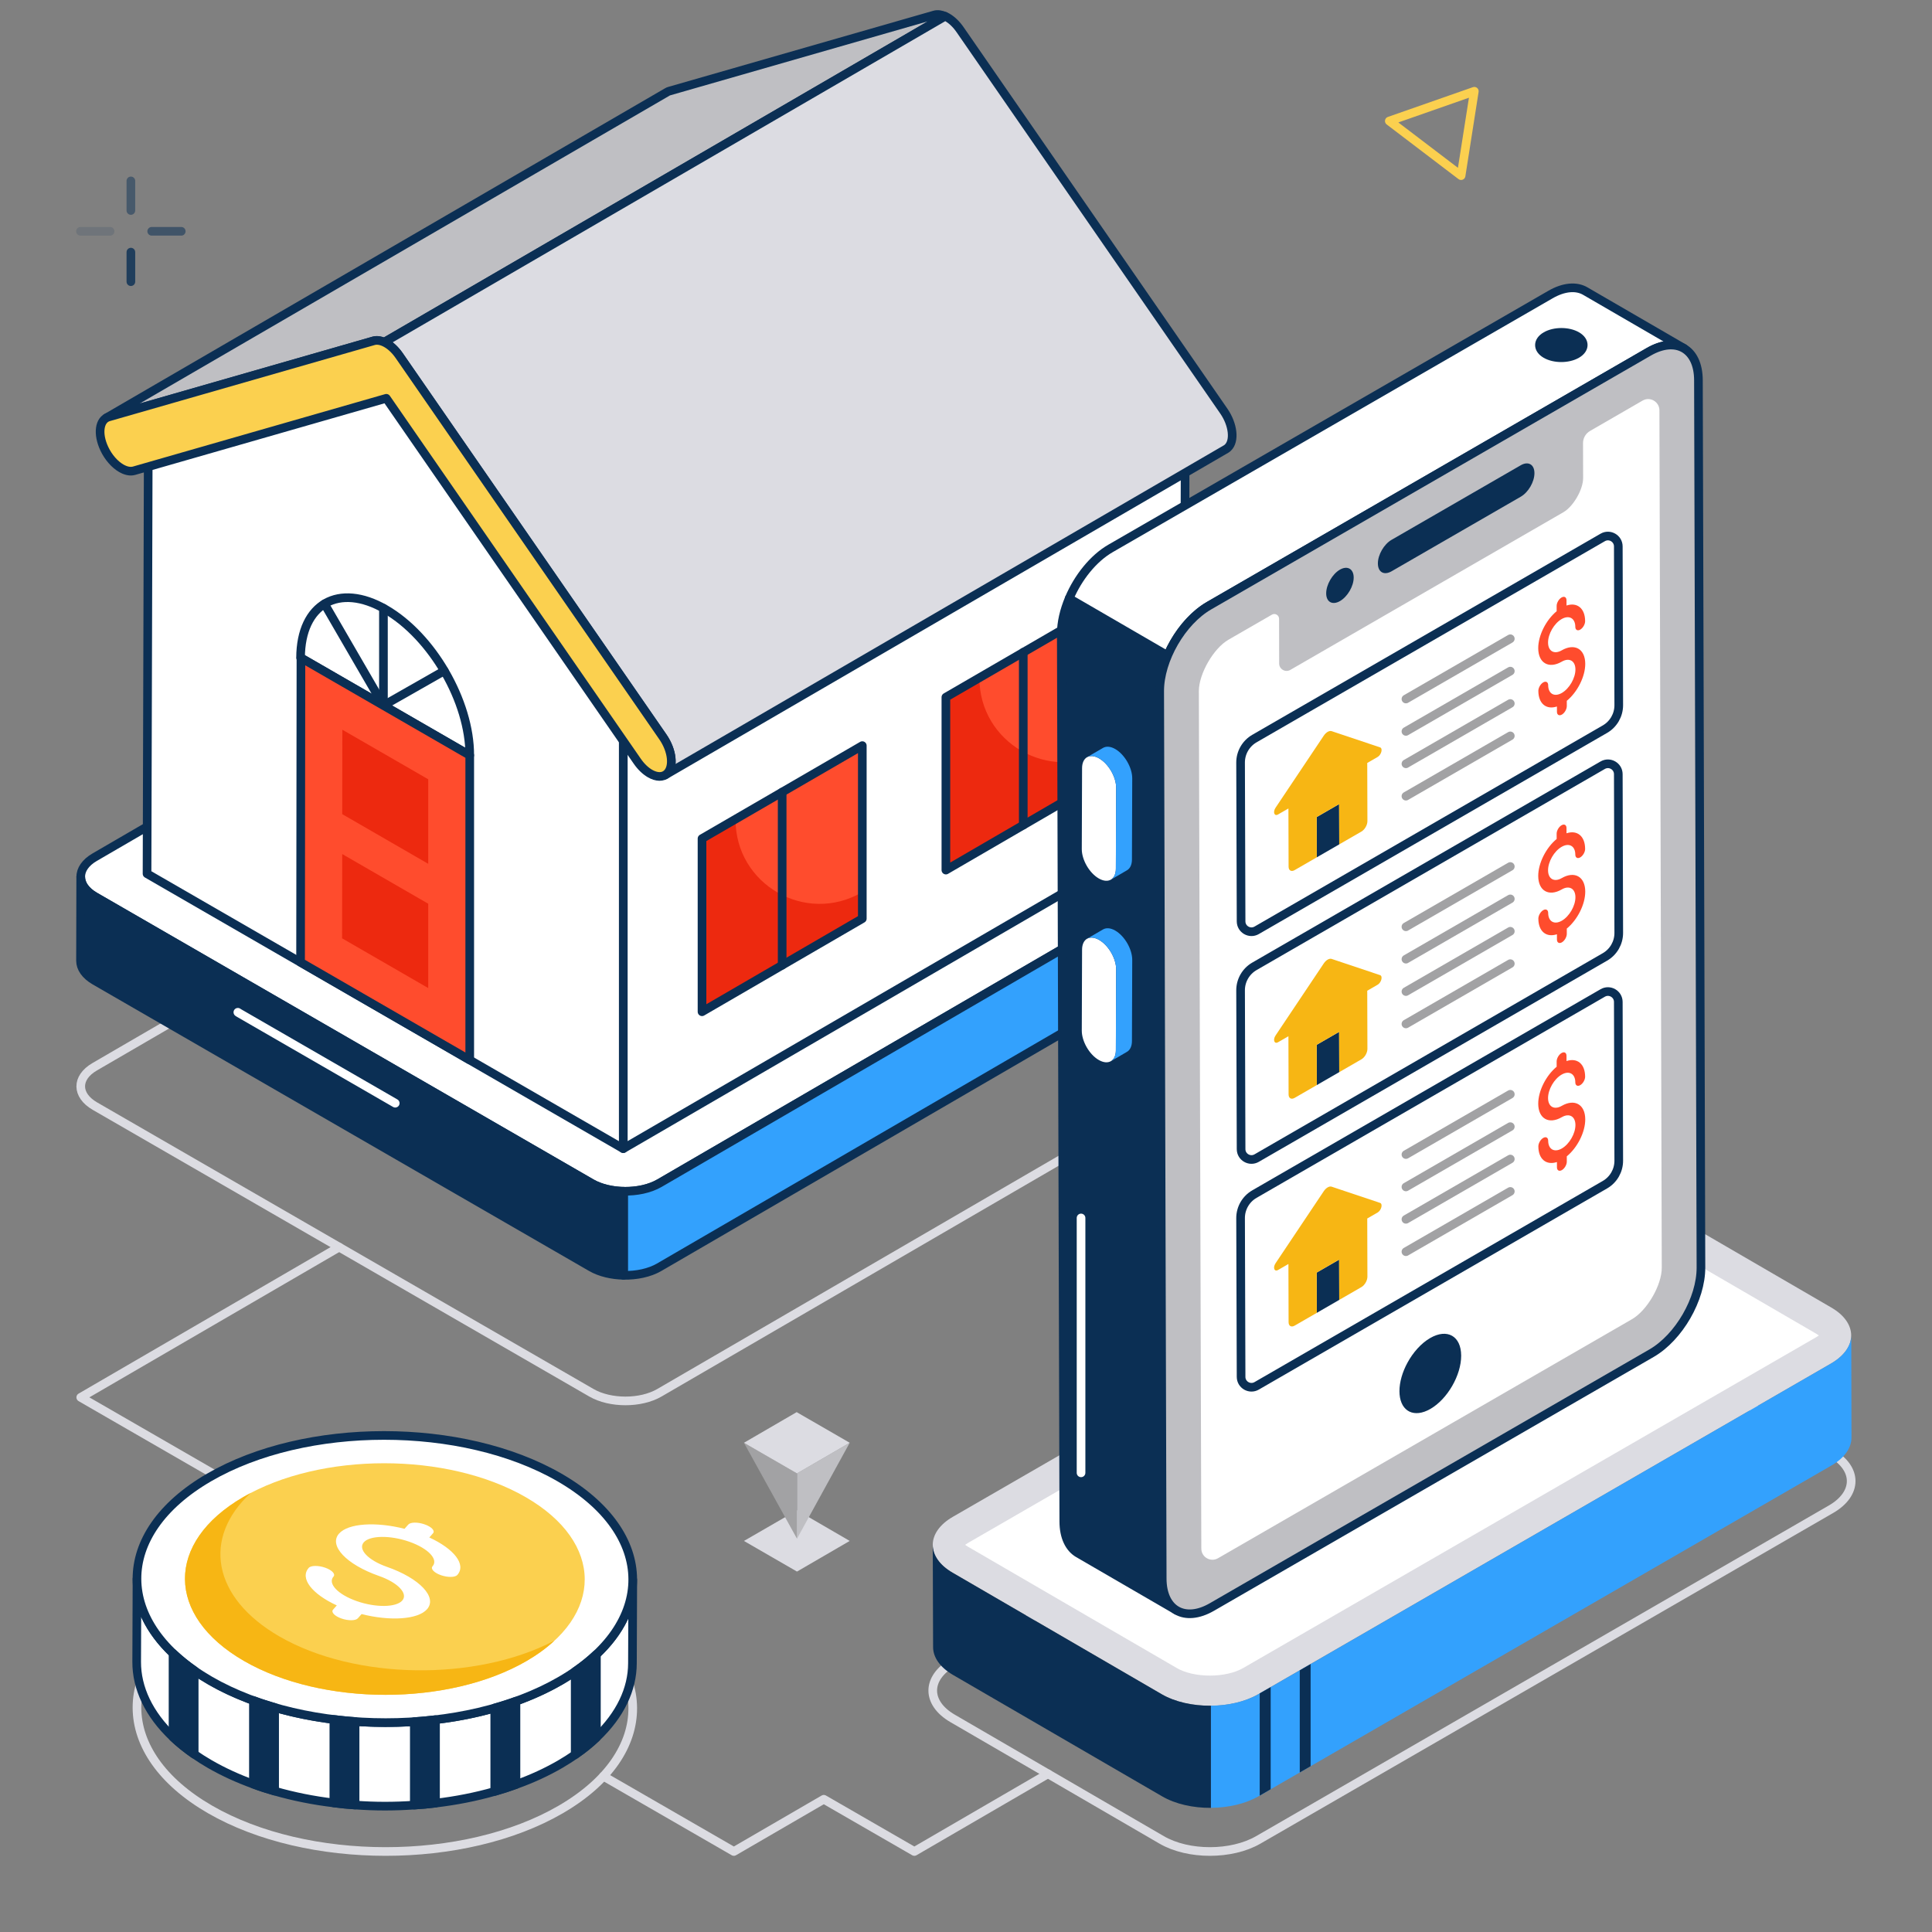 <svg xmlns="http://www.w3.org/2000/svg" xmlns:xlink="http://www.w3.org/1999/xlink" viewBox="0 0 600 600" width="600" height="600" preserveAspectRatio="xMidYMid meet" style="width: 100%; height: 100%; transform: translate3d(0px, 0px, 0px); content-visibility: visible;" id="Home Price List"><rect x="0" y="0" width="600" height="600" fill="#808080" stroke="none"/><defs><clipPath id="__lottie_element_20212"><rect width="600" height="600" x="0" y="0"/></clipPath></defs><g clip-path="url(#__lottie_element_20212)"><g transform="matrix(1,0,0,1,300,300)" opacity="1" style="display: block;"><g opacity="0.486" transform="matrix(1,0,0,1,0,0)"><path stroke-linecap="round" stroke-linejoin="round" fill-opacity="0" stroke="rgb(11,47,84)" stroke-opacity="1" stroke-width="2.686" d=" M-259.355,-243.812 C-259.355,-243.812 -259.355,-234.637 -259.355,-234.637"/></g><g opacity="0.819" transform="matrix(1,0,0,1,0,0)"><path stroke-linecap="round" stroke-linejoin="round" fill-opacity="0" stroke="rgb(11,47,84)" stroke-opacity="1" stroke-width="2.686" d=" M-259.355,-221.698 C-259.355,-221.698 -259.355,-212.523 -259.355,-212.523"/></g><g opacity="0.543" transform="matrix(1,0,0,1,0,0)"><path stroke-linecap="round" stroke-linejoin="round" fill-opacity="0" stroke="rgb(11,47,84)" stroke-opacity="1" stroke-width="2.686" d=" M-243.711,-228.168 C-243.711,-228.168 -252.886,-228.168 -252.886,-228.168"/></g><g opacity="0.152" transform="matrix(1,0,0,1,0,0)"><path stroke-linecap="round" stroke-linejoin="round" fill-opacity="0" stroke="rgb(11,47,84)" stroke-opacity="1" stroke-width="2.686" d=" M-265.825,-228.168 C-265.825,-228.168 -275,-228.168 -275,-228.168"/></g></g><g transform="matrix(-0.951,-0.308,0.308,-0.951,663.919,-166.343)" opacity="1" style="display: block;"><g opacity="1" transform="matrix(1,0,0,1,0,0)"><path stroke-linecap="round" stroke-linejoin="round" fill-opacity="0" stroke="rgb(251,208,79)" stroke-opacity="1" stroke-width="2.686" d=" M158.376,-265.726 C158.376,-265.726 136.094,-248.79 136.094,-248.79 C136.094,-248.79 131.928,-275 131.928,-275 C131.928,-275 158.376,-265.726 158.376,-265.726z"/></g></g><g transform="matrix(1,0,0,1,300,300)" opacity="1" style="display: block;"><g opacity="1" transform="matrix(1,0,0,1,0,0)"><path fill="rgb(220,220,226)" fill-opacity="1" d=" M-36.112,178.549 C-36.112,178.549 -52.488,188.066 -52.488,188.066 C-52.488,188.066 -68.962,178.554 -68.962,178.554 C-68.962,178.554 -52.488,169.037 -52.488,169.037 C-52.488,169.037 -36.112,178.549 -36.112,178.549z"/></g></g><g transform="matrix(1,0,0,1,300,299.308)" opacity="1" style="display: block;"><g opacity="1" transform="matrix(1,0,0,1,0,0)"><path fill="rgb(191,191,195)" fill-opacity="1" d=" M-36.112,148.756 C-36.112,148.756 -52.488,178.551 -52.488,178.551 C-52.488,178.551 -52.488,178.551 -52.488,178.551 C-52.488,178.551 -52.488,158.273 -52.488,158.273 C-52.488,158.273 -36.112,148.756 -36.112,148.756z"/></g><g opacity="1" transform="matrix(1,0,0,1,0,0)"><path fill="rgb(162,162,164)" fill-opacity="1" d=" M-52.488,158.273 C-52.488,158.273 -52.488,178.551 -52.488,178.551 C-52.488,178.551 -52.488,178.551 -52.488,178.551 C-52.488,178.551 -68.962,148.761 -68.962,148.761 C-68.962,148.761 -52.488,158.273 -52.488,158.273z"/></g><g opacity="1" transform="matrix(1,0,0,1,0,0)"><path fill="rgb(220,220,226)" fill-opacity="1" d=" M-36.112,148.756 C-36.112,148.756 -52.488,158.273 -52.488,158.273 C-52.488,158.273 -68.962,148.761 -68.962,148.761 C-68.962,148.761 -52.587,139.244 -52.587,139.244 C-52.587,139.244 -36.112,148.756 -36.112,148.756z"/></g></g><g transform="matrix(1,0,0,1,300,300)" opacity="1" style="display: block;"><g opacity="1" transform="matrix(1,0,0,1,0,0)"><path stroke-linecap="round" stroke-linejoin="round" fill-opacity="0" stroke="rgb(220,220,226)" stroke-opacity="1" stroke-width="2.686" d=" M-194.675,87.306 C-194.675,87.306 -274.925,133.965 -274.925,133.965 C-274.925,133.965 -204.259,174.732 -204.259,174.732"/></g><g opacity="1" transform="matrix(1,0,0,1,0,0)"><path stroke-linecap="round" stroke-linejoin="round" fill-opacity="0" stroke="rgb(220,220,226)" stroke-opacity="1" stroke-width="2.686" d=" M88.491,13.492 C94.352,16.876 94.381,22.352 88.559,25.736 C88.559,25.736 -95.221,132.537 -95.221,132.537 C-101.03,135.913 -110.484,135.913 -116.345,132.529 C-116.345,132.529 -270.507,43.524 -270.507,43.524 C-276.368,40.14 -276.399,34.664 -270.59,31.288 C-270.59,31.288 -86.809,-75.513 -86.809,-75.513 C-80.987,-78.897 -71.532,-78.897 -65.671,-75.513 C-65.671,-75.513 88.491,13.492 88.491,13.492z"/></g><g opacity="1" transform="matrix(1,0,0,1,0,0)"><path stroke-linecap="round" stroke-linejoin="round" fill-opacity="0" stroke="rgb(220,220,226)" stroke-opacity="1" stroke-width="2.686" d=" M-4.063,216.297 C-12.374,221.095 -12.417,228.866 -4.16,233.665 C-4.16,233.665 60.774,271.401 60.774,271.401 C69.031,276.199 82.447,276.199 90.758,271.401 C90.758,271.401 268.625,168.71 268.625,168.71 C276.936,163.912 277.002,156.127 268.745,151.329 C268.745,151.329 203.811,113.593 203.811,113.593 C195.554,108.795 182.114,108.808 173.803,113.606 C173.803,113.606 -4.063,216.297 -4.063,216.297z"/></g><g opacity="1" transform="matrix(1,0,0,1,0,0)"><path stroke-linecap="round" stroke-linejoin="round" fill-opacity="0" stroke="rgb(220,220,226)" stroke-opacity="1" stroke-width="2.686" d=" M-112.613,251.621 C-112.613,251.621 -72.095,274.997 -72.095,274.997 C-72.095,274.997 -44.165,258.777 -44.165,258.777 C-44.165,258.777 -16.042,274.997 -16.042,274.997 C-16.042,274.997 25.456,250.877 25.456,250.877"/></g><g opacity="1" transform="matrix(1,0,0,1,0,0)"><path stroke-linecap="round" stroke-linejoin="round" fill-opacity="0" stroke="rgb(220,220,226)" stroke-opacity="1" stroke-width="2.686" d=" M-126.236,198.872 C-96.07,216.288 -95.893,244.53 -125.846,261.937 C-155.816,279.354 -204.591,279.354 -234.757,261.938 C-264.905,244.532 -265.048,216.29 -235.078,198.873 C-205.125,181.466 -156.384,181.466 -126.236,198.872z"/></g></g><g transform="matrix(1,0,0,1,300,300)" opacity="1" style="display: block;"><g opacity="1" transform="matrix(1,0,0,1,0,0)"><path fill="rgb(220,220,226)" fill-opacity="1" d=" M-4.063,171.047 C-12.374,175.845 -12.417,183.618 -4.16,188.416 C-4.16,188.416 60.774,226.152 60.774,226.152 C69.031,230.95 82.447,230.95 90.758,226.152 C90.758,226.152 268.625,123.46 268.625,123.46 C276.936,118.662 277.002,110.877 268.745,106.079 C268.745,106.079 203.811,68.344 203.811,68.344 C195.554,63.546 182.114,63.558 173.803,68.356 C173.803,68.356 -4.063,171.047 -4.063,171.047z"/></g><g opacity="1" transform="matrix(1,0,0,1,0,0)"><path fill="rgb(255,255,255)" fill-opacity="1" d=" M75.745,220.371 C79.728,220.371 83.491,219.517 86.066,218.029 C86.066,218.029 263.936,115.337 263.936,115.337 C264.309,115.122 264.615,114.915 264.859,114.731 C264.635,114.565 264.36,114.382 264.031,114.19 C264.031,114.19 199.1,76.454 199.1,76.454 C196.559,74.977 192.823,74.131 188.85,74.131 C184.853,74.131 181.077,74.988 178.492,76.481 C178.492,76.481 0.625,179.171 0.625,179.171 C0.262,179.381 -0.037,179.581 -0.278,179.762 C-0.054,179.928 0.222,180.112 0.554,180.305 C0.554,180.305 65.488,218.041 65.488,218.041 C68.036,219.521 71.775,220.371 75.745,220.371z"/></g><g opacity="1" transform="matrix(1,0,0,1,0,0)"><path fill="rgb(51,161,253)" fill-opacity="1" d=" M76.066,229.716 C76.066,229.716 76.066,261.436 76.066,261.436 C81.416,261.401 86.733,260.22 90.832,257.858 C90.832,257.858 91.214,257.649 91.214,257.649 C91.214,257.649 94.619,255.668 94.619,255.668 C94.619,255.668 103.652,250.457 103.652,250.457 C103.652,250.457 107.022,248.511 107.022,248.511 C107.022,248.511 268.712,155.159 268.712,155.159 C272.916,152.762 275,149.601 275,146.404 C275,146.404 274.931,114.72 274.931,114.72 C274.931,117.846 272.812,121.042 268.608,123.475 C268.608,123.475 107.022,216.792 107.022,216.792 C107.022,216.792 103.652,218.738 103.652,218.738 C103.652,218.738 94.619,223.949 94.619,223.949 C94.619,223.949 91.214,225.895 91.214,225.895 C91.214,225.895 90.762,226.172 90.762,226.172 C86.697,228.5 81.382,229.681 76.066,229.716z"/></g><g opacity="1" transform="matrix(1,0,0,1,0,0)"><path fill="rgb(11,47,84)" fill-opacity="1" d=" M-4.171,188.416 C-4.171,188.416 60.774,226.159 60.774,226.159 C64.974,228.593 70.521,229.77 76.055,229.724 C76.055,229.724 76.055,261.449 76.055,261.449 C70.56,261.483 65.057,260.292 60.88,257.854 C60.88,257.854 -4.065,220.145 -4.065,220.145 C-8.168,217.74 -10.22,214.627 -10.22,211.515 C-10.22,211.515 -10.326,179.785 -10.326,179.785 C-10.326,182.897 -8.274,186.046 -4.171,188.416z"/></g><g opacity="1" transform="matrix(1,0,0,1,0,0)"><g opacity="1" transform="matrix(1,0,0,1,0,0)"><path fill="rgb(11,47,84)" fill-opacity="1" d=" M91.214,225.895 C91.214,225.895 91.214,257.649 91.214,257.649 C91.214,257.649 94.619,255.668 94.619,255.668 C94.619,255.668 94.619,223.949 94.619,223.949 C94.619,223.949 91.214,225.895 91.214,225.895z"/></g></g><g opacity="1" transform="matrix(1,0,0,1,0,0)"><g opacity="1" transform="matrix(1,0,0,1,0,0)"><path fill="rgb(11,47,84)" fill-opacity="1" d=" M103.652,218.738 C103.652,218.738 103.652,250.457 103.652,250.457 C103.652,250.457 107.022,248.511 107.022,248.511 C107.022,248.511 107.022,216.792 107.022,216.792 C107.022,216.792 103.652,218.738 103.652,218.738z"/></g></g></g><g transform="matrix(1,0,0,1,300,300)" opacity="1" style="display: block;"><g opacity="1" transform="matrix(1,0,0,1,0,0)"><path fill="rgb(255,255,255)" fill-opacity="1" d=" M-149.655,214.471 C-147.999,215.427 -147.991,216.966 -149.636,217.922 C-149.636,217.922 -152.404,219.53 -152.404,219.53 C-147.32,224.046 -148.172,230.155 -154.979,234.111 C-156.611,235.059 -159.294,235.059 -160.936,234.111 C-162.592,233.155 -162.601,231.6 -160.969,230.652 C-156.435,228.017 -156.446,223.719 -161.023,221.077 C-165.587,218.442 -173.02,218.442 -177.554,221.077 C-182.101,223.72 -182.064,228.018 -177.5,230.653 C-169.625,235.2 -169.583,242.598 -177.407,247.145 C-184.215,251.101 -194.758,251.614 -202.57,248.684 C-202.57,248.684 -205.339,250.293 -205.339,250.293 C-206.984,251.249 -209.64,251.249 -211.296,250.293 C-212.952,249.337 -212.974,247.79 -211.329,246.834 C-211.329,246.834 -208.561,245.226 -208.561,245.226 C-213.618,240.71 -212.753,234.608 -205.959,230.66 C-204.327,229.712 -201.644,229.712 -200.002,230.66 C-198.36,231.608 -198.35,233.163 -199.982,234.111 C-204.516,236.746 -204.492,241.037 -199.928,243.687 C-195.338,246.337 -187.931,246.322 -183.397,243.687 C-178.85,241.044 -178.861,236.761 -183.438,234.119 C-191.327,229.565 -191.355,222.173 -183.531,217.626 C-176.737,213.678 -166.179,213.158 -158.394,216.072 C-158.394,216.072 -155.626,214.463 -155.626,214.463 C-153.981,213.507 -151.311,213.515 -149.655,214.471z"/></g><g opacity="1" transform="matrix(1,0,0,1,0,0)"><path fill="rgb(255,255,255)" fill-opacity="1" d=" M-103.49,190.609 C-103.49,190.609 -103.59,216.559 -103.59,216.559 C-103.61,224.571 -107.355,232.563 -114.783,239.609 C-116.716,241.461 -118.91,243.232 -121.366,244.923 C-122.816,245.93 -124.346,246.896 -125.956,247.842 C-130.204,250.318 -134.854,252.453 -139.766,254.204 C-141.9,254.989 -144.114,255.694 -146.349,256.338 C-152.247,258.029 -158.427,259.236 -164.748,259.981 C-166.922,260.243 -169.117,260.464 -171.331,260.585 C-177.431,261.028 -183.611,261.028 -189.731,260.565 C-191.945,260.424 -194.14,260.203 -196.314,259.921 C-202.635,259.176 -208.836,257.928 -214.714,256.237 C-216.968,255.593 -219.163,254.889 -221.297,254.083 C-226.108,252.352 -230.678,250.258 -234.865,247.842 C-236.576,246.855 -238.186,245.829 -239.696,244.782 C-242.132,243.091 -244.326,241.32 -246.259,239.488 C-253.808,232.342 -257.573,224.208 -257.553,216.116 C-257.553,216.116 -257.452,190.287 -257.452,190.287 C-257.452,198.319 -253.728,206.352 -246.259,213.458 C-244.326,215.29 -242.132,217.082 -239.696,218.773 C-238.166,219.86 -236.515,220.906 -234.764,221.913 C-230.597,224.329 -226.068,226.383 -221.297,228.114 C-219.163,228.919 -216.949,229.624 -214.714,230.268 C-208.815,231.979 -202.635,233.227 -196.314,233.992 C-194.14,234.274 -191.945,234.475 -189.731,234.636 C-183.631,235.079 -177.431,235.08 -171.331,234.677 C-169.117,234.536 -166.922,234.334 -164.748,234.052 C-158.427,233.327 -152.247,232.12 -146.349,230.429 C-144.114,229.805 -141.9,229.1 -139.766,228.315 C-134.814,226.543 -130.143,224.409 -125.855,221.913 C-124.265,220.987 -122.775,220.041 -121.366,219.075 C-118.91,217.384 -116.716,215.612 -114.783,213.78 C-107.274,206.694 -103.51,198.661 -103.49,190.609z"/><path stroke-linecap="round" stroke-linejoin="round" fill-opacity="0" stroke="rgb(11,47,84)" stroke-opacity="1" stroke-width="2.686" d=" M-103.49,190.609 C-103.49,190.609 -103.59,216.559 -103.59,216.559 C-103.61,224.571 -107.355,232.563 -114.783,239.609 C-116.716,241.461 -118.91,243.232 -121.366,244.923 C-122.816,245.93 -124.346,246.896 -125.956,247.842 C-130.204,250.318 -134.854,252.453 -139.766,254.204 C-141.9,254.989 -144.114,255.694 -146.349,256.338 C-152.247,258.029 -158.427,259.236 -164.748,259.981 C-166.922,260.243 -169.117,260.464 -171.331,260.585 C-177.431,261.028 -183.611,261.028 -189.731,260.565 C-191.945,260.424 -194.14,260.203 -196.314,259.921 C-202.635,259.176 -208.836,257.928 -214.714,256.237 C-216.968,255.593 -219.163,254.889 -221.297,254.083 C-226.108,252.352 -230.678,250.258 -234.865,247.842 C-236.576,246.855 -238.186,245.829 -239.696,244.782 C-242.132,243.091 -244.326,241.32 -246.259,239.488 C-253.808,232.342 -257.573,224.208 -257.553,216.116 C-257.553,216.116 -257.452,190.287 -257.452,190.287 C-257.452,198.319 -253.728,206.352 -246.259,213.458 C-244.326,215.29 -242.132,217.082 -239.696,218.773 C-238.166,219.86 -236.515,220.906 -234.764,221.913 C-230.597,224.329 -226.068,226.383 -221.297,228.114 C-219.163,228.919 -216.949,229.624 -214.714,230.268 C-208.815,231.979 -202.635,233.227 -196.314,233.992 C-194.14,234.274 -191.945,234.475 -189.731,234.636 C-183.631,235.079 -177.431,235.08 -171.331,234.677 C-169.117,234.536 -166.922,234.334 -164.748,234.052 C-158.427,233.327 -152.247,232.12 -146.349,230.429 C-144.114,229.805 -141.9,229.1 -139.766,228.315 C-134.814,226.543 -130.143,224.409 -125.855,221.913 C-124.265,220.987 -122.775,220.041 -121.366,219.075 C-118.91,217.384 -116.716,215.612 -114.783,213.78 C-107.274,206.694 -103.51,198.661 -103.49,190.609z"/></g><g opacity="1" transform="matrix(1,0,0,1,0,0)"><path fill="rgb(255,255,255)" fill-opacity="1" d=" M-126.236,158.846 C-96.07,176.262 -95.893,204.504 -125.846,221.911 C-155.816,239.328 -204.591,239.328 -234.757,221.912 C-264.905,204.506 -265.048,176.264 -235.078,158.847 C-205.125,141.44 -156.384,141.44 -126.236,158.846z"/><path stroke-linecap="round" stroke-linejoin="round" fill-opacity="0" stroke="rgb(11,47,84)" stroke-opacity="1" stroke-width="2.686" d=" M-126.236,158.846 C-96.07,176.262 -95.893,204.504 -125.846,221.911 C-155.816,239.328 -204.591,239.328 -234.757,221.912 C-264.905,204.506 -265.048,176.264 -235.078,158.847 C-205.125,141.44 -156.384,141.44 -126.236,158.846z"/></g><g opacity="1" transform="matrix(1,0,0,1,0,0)"><path fill="rgb(251,208,79)" fill-opacity="1" d=" M-136.741,164.954 C-112.418,178.997 -112.276,201.77 -136.427,215.805 C-160.592,229.848 -199.922,229.848 -224.245,215.805 C-248.554,201.77 -248.668,178.997 -224.503,164.954 C-200.352,150.919 -161.05,150.919 -136.741,164.954z"/></g><g opacity="1" transform="matrix(1,0,0,1,0,0)"><path fill="rgb(247,182,20)" fill-opacity="1" d=" M-127.834,209.529 C-130.242,211.788 -133.097,213.876 -136.421,215.815 C-160.583,229.857 -199.916,229.857 -224.249,215.815 C-248.56,201.773 -248.667,178.996 -224.505,164.955 C-223.738,164.507 -222.95,164.06 -222.14,163.655 C-237.183,177.526 -234.178,196.106 -213.233,208.208 C-189.71,221.781 -152.145,222.228 -127.834,209.529z"/></g><g opacity="1" transform="matrix(1,0,0,1,0,0)"><path fill="rgb(11,47,84)" fill-opacity="1" d=" M-239.696,218.773 C-239.696,218.773 -239.696,244.782 -239.696,244.782 C-242.132,243.091 -244.326,241.32 -246.259,239.488 C-246.259,239.488 -246.259,213.458 -246.259,213.458 C-244.326,215.29 -242.132,217.082 -239.696,218.773z"/><path stroke-linecap="round" stroke-linejoin="round" fill-opacity="0" stroke="rgb(11,47,84)" stroke-opacity="1" stroke-width="2.686" d=" M-239.696,218.773 C-239.696,218.773 -239.696,244.782 -239.696,244.782 C-242.132,243.091 -244.326,241.32 -246.259,239.488 C-246.259,239.488 -246.259,213.458 -246.259,213.458 C-244.326,215.29 -242.132,217.082 -239.696,218.773z"/></g><g opacity="1" transform="matrix(1,0,0,1,0,0)"><path fill="rgb(11,47,84)" fill-opacity="1" d=" M-214.714,230.268 C-214.714,230.268 -214.714,256.237 -214.714,256.237 C-216.968,255.593 -219.163,254.889 -221.297,254.083 C-221.297,254.083 -221.297,228.114 -221.297,228.114 C-219.163,228.919 -216.949,229.624 -214.714,230.268z"/><path stroke-linecap="round" stroke-linejoin="round" fill-opacity="0" stroke="rgb(11,47,84)" stroke-opacity="1" stroke-width="2.686" d=" M-214.714,230.268 C-214.714,230.268 -214.714,256.237 -214.714,256.237 C-216.968,255.593 -219.163,254.889 -221.297,254.083 C-221.297,254.083 -221.297,228.114 -221.297,228.114 C-219.163,228.919 -216.949,229.624 -214.714,230.268z"/></g><g opacity="1" transform="matrix(1,0,0,1,0,0)"><path fill="rgb(11,47,84)" fill-opacity="1" d=" M-189.731,234.636 C-189.731,234.636 -189.731,260.565 -189.731,260.565 C-191.945,260.424 -194.14,260.203 -196.314,259.921 C-196.314,259.921 -196.314,233.992 -196.314,233.992 C-194.14,234.274 -191.945,234.475 -189.731,234.636z"/><path stroke-linecap="round" stroke-linejoin="round" fill-opacity="0" stroke="rgb(11,47,84)" stroke-opacity="1" stroke-width="2.686" d=" M-189.731,234.636 C-189.731,234.636 -189.731,260.565 -189.731,260.565 C-191.945,260.424 -194.14,260.203 -196.314,259.921 C-196.314,259.921 -196.314,233.992 -196.314,233.992 C-194.14,234.274 -191.945,234.475 -189.731,234.636z"/></g><g opacity="1" transform="matrix(1,0,0,1,0,0)"><path fill="rgb(11,47,84)" fill-opacity="1" d=" M-164.748,234.052 C-164.748,234.052 -164.748,259.981 -164.748,259.981 C-166.922,260.243 -169.117,260.464 -171.331,260.585 C-171.331,260.585 -171.331,234.677 -171.331,234.677 C-169.117,234.536 -166.922,234.334 -164.748,234.052z"/><path stroke-linecap="round" stroke-linejoin="round" fill-opacity="0" stroke="rgb(11,47,84)" stroke-opacity="1" stroke-width="2.686" d=" M-164.748,234.052 C-164.748,234.052 -164.748,259.981 -164.748,259.981 C-166.922,260.243 -169.117,260.464 -171.331,260.585 C-171.331,260.585 -171.331,234.677 -171.331,234.677 C-169.117,234.536 -166.922,234.334 -164.748,234.052z"/></g><g opacity="1" transform="matrix(1,0,0,1,0,0)"><path fill="rgb(11,47,84)" fill-opacity="1" d=" M-139.766,228.315 C-139.766,228.315 -139.766,254.204 -139.766,254.204 C-141.9,254.989 -144.114,255.694 -146.349,256.338 C-146.349,256.338 -146.349,230.429 -146.349,230.429 C-144.114,229.805 -141.9,229.1 -139.766,228.315z"/><path stroke-linecap="round" stroke-linejoin="round" fill-opacity="0" stroke="rgb(11,47,84)" stroke-opacity="1" stroke-width="2.686" d=" M-139.766,228.315 C-139.766,228.315 -139.766,254.204 -139.766,254.204 C-141.9,254.989 -144.114,255.694 -146.349,256.338 C-146.349,256.338 -146.349,230.429 -146.349,230.429 C-144.114,229.805 -141.9,229.1 -139.766,228.315z"/></g><g opacity="1" transform="matrix(1,0,0,1,0,0)"><path fill="rgb(11,47,84)" fill-opacity="1" d=" M-114.783,213.78 C-114.783,213.78 -114.783,239.609 -114.783,239.609 C-116.716,241.461 -118.91,243.232 -121.366,244.923 C-121.366,244.923 -121.366,219.075 -121.366,219.075 C-118.91,217.384 -116.716,215.612 -114.783,213.78z"/><path stroke-linecap="round" stroke-linejoin="round" fill-opacity="0" stroke="rgb(11,47,84)" stroke-opacity="1" stroke-width="2.686" d=" M-114.783,213.78 C-114.783,213.78 -114.783,239.609 -114.783,239.609 C-116.716,241.461 -118.91,243.232 -121.366,244.923 C-121.366,244.923 -121.366,219.075 -121.366,219.075 C-118.91,217.384 -116.716,215.612 -114.783,213.78z"/></g></g><g transform="matrix(-1.39,-0.486,0.45,-0.509,-217.162,495.825)" opacity="1" style="display: block;"><g opacity="1" transform="matrix(1,0,0,1,0,0)"><path fill="rgb(255,255,255)" fill-opacity="1" d=" M-167.705,198.531 C-167.705,204.872 -172.191,210.174 -178.158,211.448 C-178.158,211.448 -178.158,214.023 -178.158,214.023 C-178.158,215.56 -179.39,216.792 -180.927,216.792 C-182.45,216.792 -183.696,215.56 -183.696,214.023 C-183.696,214.023 -183.696,211.448 -183.696,211.448 C-189.663,210.161 -194.135,204.858 -194.135,198.531 C-194.135,197.008 -192.889,195.762 -191.366,195.762 C-189.843,195.762 -188.597,197.008 -188.597,198.531 C-188.597,202.754 -185.164,206.187 -180.927,206.201 C-180.927,206.201 -180.913,206.201 -180.913,206.201 C-176.677,206.201 -173.243,202.754 -173.243,198.531 C-173.243,194.295 -176.677,190.847 -180.913,190.847 C-188.209,190.847 -194.135,184.921 -194.135,177.625 C-194.135,171.298 -189.649,165.982 -183.696,164.708 C-183.696,164.708 -183.696,162.133 -183.696,162.133 C-183.696,160.596 -182.45,159.364 -180.927,159.364 C-179.39,159.364 -178.158,160.596 -178.158,162.133 C-178.158,162.133 -178.158,164.708 -178.158,164.708 C-172.191,165.982 -167.705,171.284 -167.705,177.625 C-167.705,179.148 -168.951,180.394 -170.474,180.394 C-171.997,180.394 -173.243,179.148 -173.243,177.625 C-173.243,173.402 -176.691,169.955 -180.927,169.955 C-185.15,169.955 -188.597,173.402 -188.597,177.625 C-188.597,181.862 -185.15,185.309 -180.927,185.309 C-173.631,185.309 -167.705,191.235 -167.705,198.531z"/></g></g><g transform="matrix(1,0,0,1,300,279.502)" opacity="1" style="display: block;"><g opacity="1" transform="matrix(1,0,0,1,0,0)"><path fill="rgb(255,255,255)" fill-opacity="1" d=" M88.491,-31.097 C94.352,-27.713 94.381,-22.237 88.559,-18.853 C88.559,-18.853 -95.221,87.948 -95.221,87.948 C-101.03,91.324 -110.484,91.325 -116.345,87.941 C-116.345,87.941 -270.507,-1.065 -270.507,-1.065 C-276.368,-4.449 -276.399,-9.925 -270.59,-13.301 C-270.59,-13.301 -86.809,-120.102 -86.809,-120.102 C-80.987,-123.486 -71.532,-123.486 -65.671,-120.102 C-65.671,-120.102 88.491,-31.097 88.491,-31.097z"/><path stroke-linecap="round" stroke-linejoin="round" fill-opacity="0" stroke="rgb(11,47,84)" stroke-opacity="1" stroke-width="2.686" d=" M88.491,-31.097 C94.352,-27.713 94.381,-22.237 88.559,-18.853 C88.559,-18.853 -95.221,87.948 -95.221,87.948 C-101.03,91.324 -110.484,91.325 -116.345,87.941 C-116.345,87.941 -270.507,-1.065 -270.507,-1.065 C-276.368,-4.449 -276.399,-9.925 -270.59,-13.301 C-270.59,-13.301 -86.809,-120.102 -86.809,-120.102 C-80.987,-123.486 -71.532,-123.486 -65.671,-120.102 C-65.671,-120.102 88.491,-31.097 88.491,-31.097z"/></g><g opacity="1" transform="matrix(1,0,0,1,0,0)"><path fill="rgb(51,161,253)" fill-opacity="1" d=" M-95.211,87.949 C-95.211,87.949 88.553,-18.863 88.553,-18.863 C91.456,-20.528 92.908,-22.727 92.908,-24.926 C92.908,-24.926 92.822,1.161 92.822,1.161 C92.822,3.381 91.371,5.558 88.489,7.245 C88.489,7.245 -95.297,114.056 -95.297,114.056 C-98.332,115.819 -102.361,116.637 -106.354,116.554 C-106.354,116.554 -106.354,90.446 -106.354,90.446 C-102.336,90.538 -98.276,89.723 -95.211,87.949z"/></g><g opacity="1" transform="matrix(1,0,0,1,0,0)"><path fill="rgb(11,47,84)" fill-opacity="1" d=" M-275,18.865 C-275,21.096 -273.532,23.326 -270.577,25.042 C-270.577,25.042 -116.543,113.965 -116.543,113.965 C-116.543,113.965 -116.409,114.042 -116.409,114.042 C-113.625,115.663 -110.003,116.483 -106.362,116.559 C-106.362,116.559 -106.362,90.438 -106.362,90.438 C-109.984,90.362 -113.568,89.543 -116.352,87.941 C-116.352,87.941 -116.543,87.826 -116.543,87.826 C-116.543,87.826 -270.519,-1.059 -270.519,-1.059 C-273.455,-2.775 -274.924,-5.005 -274.924,-7.236 C-274.924,-7.236 -275,18.865 -275,18.865z"/></g><g opacity="1" transform="matrix(1,0,0,1,0,0)"><path stroke-linecap="round" stroke-linejoin="round" fill-opacity="0" stroke="rgb(11,47,84)" stroke-opacity="1" stroke-width="2.686" d=" M-95.211,87.949 C-95.211,87.949 88.553,-18.863 88.553,-18.863 C91.456,-20.528 92.908,-22.727 92.908,-24.926 C92.908,-24.926 92.822,1.161 92.822,1.161 C92.822,3.381 91.371,5.558 88.489,7.245 C88.489,7.245 -95.297,114.056 -95.297,114.056 C-98.332,115.819 -102.361,116.637 -106.354,116.554 C-106.354,116.554 -106.354,90.446 -106.354,90.446 C-102.336,90.538 -98.276,89.723 -95.211,87.949z"/></g><g opacity="1" transform="matrix(1,0,0,1,0,0)"><path stroke-linecap="round" stroke-linejoin="round" fill-opacity="0" stroke="rgb(11,47,84)" stroke-opacity="1" stroke-width="2.686" d=" M-274.932,-7.237 C-274.932,-4.996 -273.459,-2.776 -270.513,-1.068 C-270.513,-1.068 -116.345,87.949 -116.345,87.949 C-113.562,89.548 -109.975,90.363 -106.354,90.446 C-106.354,90.446 -106.354,116.554 -106.354,116.554 C-110,116.478 -113.617,115.656 -116.409,114.035 C-116.409,114.035 -270.577,25.039 -270.577,25.039 C-273.523,23.331 -274.996,21.091 -274.996,18.87 C-274.996,18.87 -274.932,-7.237 -274.932,-7.237z"/></g><g opacity="1" transform="matrix(1,0,0,1,0,0)"><path stroke-linecap="round" stroke-linejoin="round" fill-opacity="0" stroke="rgb(255,255,255)" stroke-opacity="1" stroke-width="2.686" d=" M-177.255,63.107 C-177.255,63.107 -225.734,35.125 -225.734,35.125 C-225.894,35.032 -226.025,34.946 -226.132,34.869"/></g><g opacity="1" transform="matrix(1,0,0,1,0,0)"><g opacity="1" transform="matrix(1,0,0,1,0,0)"><g opacity="1" transform="matrix(1,0,0,1,0,0)"><g opacity="1" transform="matrix(1,0,0,1,0,0)"><g opacity="1" transform="matrix(1,0,0,1,0,0)"><g opacity="1" transform="matrix(1,0,0,1,0,0)"><path fill="rgb(255,255,255)" fill-opacity="1" d=" M-106.444,-55.422 C-106.444,-55.422 68.112,-156.645 68.112,-156.645 C68.112,-156.645 67.736,-23.996 67.736,-23.996 C67.736,-23.996 -106.444,77.226 -106.444,77.226 C-106.444,77.226 -106.444,-55.422 -106.444,-55.422z"/><path stroke-linecap="round" stroke-linejoin="round" fill-opacity="0" stroke="rgb(11,47,84)" stroke-opacity="1" stroke-width="2.686" d=" M-106.444,-55.422 C-106.444,-55.422 68.112,-156.645 68.112,-156.645 C68.112,-156.645 67.736,-23.996 67.736,-23.996 C67.736,-23.996 -106.444,77.226 -106.444,77.226 C-106.444,77.226 -106.444,-55.422 -106.444,-55.422z"/></g><g opacity="1" transform="matrix(1,0,0,1,0,0)"><path fill="rgb(255,76,45)" fill-opacity="1" d=" M43.531,-91.853 C43.531,-91.853 -6.247,-62.982 -6.247,-62.982 C-6.247,-62.982 -6.247,-9.289 -6.247,-9.289 C-6.247,-9.289 43.309,-38.093 43.309,-38.093 C43.309,-38.093 43.531,-91.853 43.531,-91.853z"/></g><g opacity="1" transform="matrix(1,0,0,1,0,0)"><path fill="rgb(237,41,15)" fill-opacity="1" d=" M4.168,-69.023 C4.168,-69.023 -6.247,-62.982 -6.247,-62.982 C-6.247,-62.982 -6.247,-9.289 -6.247,-9.289 C-6.247,-9.289 43.309,-38.093 43.309,-38.093 C43.309,-38.093 43.343,-46.349 43.343,-46.349 C25.91,-36.238 4.085,-48.87 4.168,-69.023z"/></g><g opacity="1" transform="matrix(1,0,0,1,0,0)"><path stroke-linecap="round" stroke-linejoin="round" fill-opacity="0" stroke="rgb(11,47,84)" stroke-opacity="1" stroke-width="2.686" d=" M43.531,-91.853 C43.531,-91.853 -6.247,-62.982 -6.247,-62.982 C-6.247,-62.982 -6.247,-9.289 -6.247,-9.289 C-6.247,-9.289 43.309,-38.093 43.309,-38.093 C43.309,-38.093 43.531,-91.853 43.531,-91.853z"/></g><g opacity="1" transform="matrix(1,0,0,1,0,0)"><path fill="rgb(255,255,255)" fill-opacity="1" d=" M17.785,-76.92 C17.785,-76.92 17.785,-23.258 17.785,-23.258"/><path stroke-linecap="round" stroke-linejoin="round" fill-opacity="0" stroke="rgb(11,47,84)" stroke-opacity="1" stroke-width="2.686" d=" M17.785,-76.92 C17.785,-76.92 17.785,-23.258 17.785,-23.258"/></g><g opacity="1" transform="matrix(1,0,0,1,0,0)"><path fill="rgb(255,76,45)" fill-opacity="1" d=" M-81.982,-19.076 C-81.982,-19.076 -81.982,34.706 -81.982,34.706 C-81.982,34.706 -32.203,5.791 -32.203,5.791 C-32.203,5.791 -32.203,-47.947 -32.203,-47.947 C-32.203,-47.947 -81.982,-19.076 -81.982,-19.076z"/></g><g opacity="1" transform="matrix(1,0,0,1,0,0)"><path fill="rgb(237,41,15)" fill-opacity="1" d=" M-71.567,-25.028 C-71.567,-25.028 -81.982,-18.987 -81.982,-18.987 C-81.982,-18.987 -81.982,34.706 -81.982,34.706 C-81.982,34.706 -32.426,5.902 -32.426,5.902 C-32.426,5.902 -32.392,-2.353 -32.392,-2.353 C-49.825,7.758 -71.65,-4.875 -71.567,-25.028z"/></g><g opacity="1" transform="matrix(1,0,0,1,0,0)"><path fill="rgb(255,255,255)" fill-opacity="1" d=" M-57.093,-33.511 C-57.093,-33.511 -57.093,20.248 -57.093,20.248"/><path stroke-linecap="round" stroke-linejoin="round" fill-opacity="0" stroke="rgb(11,47,84)" stroke-opacity="1" stroke-width="2.686" d=" M-57.093,-33.511 C-57.093,-33.511 -57.093,20.248 -57.093,20.248"/></g><g opacity="1" transform="matrix(1,0,0,1,0,0)"><path stroke-linecap="round" stroke-linejoin="round" fill-opacity="0" stroke="rgb(11,47,84)" stroke-opacity="1" stroke-width="2.686" d=" M-81.982,-19.076 C-81.982,-19.076 -81.982,34.706 -81.982,34.706 C-81.982,34.706 -32.203,5.791 -32.203,5.791 C-32.203,5.791 -32.203,-47.947 -32.203,-47.947 C-32.203,-47.947 -81.982,-19.076 -81.982,-19.076z"/></g></g><g opacity="1" transform="matrix(1,0,0,1,0,0)"><g opacity="1" transform="matrix(1,0,0,1,0,0)"><path fill="rgb(255,255,255)" fill-opacity="1" d=" M-179.826,-162.098 C-179.826,-162.098 -106.444,-55.422 -106.444,-55.422 C-106.444,-55.422 -106.444,77.226 -106.444,77.226 C-106.444,77.226 -254.335,-8.159 -254.335,-8.159 C-254.335,-8.159 -253.959,-140.807 -253.959,-140.807 C-253.959,-140.807 -179.826,-162.098 -179.826,-162.098z"/><path stroke-linecap="round" stroke-linejoin="round" fill-opacity="0" stroke="rgb(11,47,84)" stroke-opacity="1" stroke-width="2.686" d=" M-179.826,-162.098 C-179.826,-162.098 -106.444,-55.422 -106.444,-55.422 C-106.444,-55.422 -106.444,77.226 -106.444,77.226 C-106.444,77.226 -254.335,-8.159 -254.335,-8.159 C-254.335,-8.159 -253.959,-140.807 -253.959,-140.807 C-253.959,-140.807 -179.826,-162.098 -179.826,-162.098z"/></g></g><g opacity="1" transform="matrix(1,0,0,1,0,0)"><g opacity="1" transform="matrix(1,0,0,1,0,0)"><path fill="rgb(255,255,255)" fill-opacity="1" d=" M-154.119,-44.935 C-154.068,-61.641 -165.788,-81.894 -180.284,-90.272 C-194.78,-98.651 -206.603,-91.969 -206.654,-75.263 C-206.654,-75.263 -154.119,-44.935 -154.119,-44.935z"/><path stroke-linecap="round" stroke-linejoin="round" fill-opacity="0" stroke="rgb(11,47,84)" stroke-opacity="1" stroke-width="2.686" d=" M-154.119,-44.935 C-154.068,-61.641 -165.788,-81.894 -180.284,-90.272 C-194.78,-98.651 -206.603,-91.969 -206.654,-75.263 C-206.654,-75.263 -154.119,-44.935 -154.119,-44.935z"/></g><g opacity="1" transform="matrix(1,0,0,1,0,0)"><path fill="rgb(255,255,255)" fill-opacity="1" d=" M-180.92,-60.407 C-180.92,-60.407 -180.92,-90.621 -180.92,-90.621"/><path stroke-linecap="round" stroke-linejoin="round" fill-opacity="0" stroke="rgb(11,47,84)" stroke-opacity="1" stroke-width="2.686" d=" M-180.92,-60.407 C-180.92,-60.407 -180.92,-90.621 -180.92,-90.621"/></g><g opacity="1" transform="matrix(1,0,0,1,0,0)"><path stroke-linecap="round" stroke-linejoin="round" fill-opacity="0" stroke="rgb(11,47,84)" stroke-opacity="1" stroke-width="2.686" d=" M-180.92,-60.407 C-180.92,-60.407 -199.225,-91.969 -199.225,-91.969"/></g><g opacity="1" transform="matrix(1,0,0,1,0,0)"><path stroke-linecap="round" stroke-linejoin="round" fill-opacity="0" stroke="rgb(11,47,84)" stroke-opacity="1" stroke-width="2.686" d=" M-180.92,-60.407 C-180.92,-60.407 -162.028,-71.165 -162.028,-71.165"/></g></g><g opacity="1" transform="matrix(1,0,0,1,0,0)"><g opacity="1" transform="matrix(1,0,0,1,0,0)"><path fill="rgb(255,76,45)" fill-opacity="1" d=" M-154.119,-44.933 C-154.119,-44.933 -154.119,49.683 -154.119,49.683 C-154.119,49.683 -206.654,19.344 -206.654,19.344 C-206.654,19.344 -206.539,-75.196 -206.539,-75.196 C-206.539,-75.196 -154.119,-44.933 -154.119,-44.933z"/><path stroke-linecap="round" stroke-linejoin="round" fill-opacity="0" stroke="rgb(11,47,84)" stroke-opacity="1" stroke-width="2.686" d=" M-154.119,-44.933 C-154.119,-44.933 -154.119,49.683 -154.119,49.683 C-154.119,49.683 -206.654,19.344 -206.654,19.344 C-206.654,19.344 -206.539,-75.196 -206.539,-75.196 C-206.539,-75.196 -154.119,-44.933 -154.119,-44.933z"/></g><g opacity="1" transform="matrix(1,0,0,1,0,0)"><path fill="rgb(237,41,15)" fill-opacity="1" d=" M-167.013,-37.493 C-167.013,-37.493 -167.013,-11.239 -167.013,-11.239 C-167.013,-11.239 -193.718,-26.665 -193.718,-26.665 C-193.718,-26.665 -193.675,-52.875 -193.675,-52.875 C-193.675,-52.875 -167.013,-37.493 -167.013,-37.493z"/></g><g opacity="1" transform="matrix(1,0,0,1,0,0)"><path fill="rgb(237,41,15)" fill-opacity="1" d=" M-167.013,1.158 C-167.013,1.158 -167.013,27.347 -167.013,27.347 C-167.013,27.347 -193.761,11.9 -193.761,11.9 C-193.761,11.9 -193.718,-14.268 -193.718,-14.268 C-193.718,-14.268 -167.013,1.158 -167.013,1.158z"/></g></g></g><g opacity="1" transform="matrix(1,0,0,1,0,0)"><path fill="rgb(191,191,195)" fill-opacity="1" d=" M-9.783,-274.867 C-9.783,-274.867 -92.084,-251.226 -92.084,-251.226 C-92.354,-251.154 -92.588,-251.064 -92.804,-250.92 C-92.804,-250.92 -266.984,-149.713 -266.984,-149.713 C-266.768,-149.839 -266.534,-149.929 -266.264,-150.019 C-266.264,-150.019 -183.963,-173.659 -183.963,-173.659 C-182.971,-173.929 -181.839,-173.751 -180.676,-173.221 C-180.676,-173.221 -6.501,-274.443 -6.501,-274.443 C-7.667,-274.965 -8.807,-275.152 -9.783,-274.867z"/><path stroke-linecap="round" stroke-linejoin="round" fill-opacity="0" stroke="rgb(11,47,84)" stroke-opacity="1" stroke-width="2.686" d=" M-9.783,-274.867 C-9.783,-274.867 -92.084,-251.226 -92.084,-251.226 C-92.354,-251.154 -92.588,-251.064 -92.804,-250.92 C-92.804,-250.92 -266.984,-149.713 -266.984,-149.713 C-266.768,-149.839 -266.534,-149.929 -266.264,-150.019 C-266.264,-150.019 -183.963,-173.659 -183.963,-173.659 C-182.971,-173.929 -181.839,-173.751 -180.676,-173.221 C-180.676,-173.221 -6.501,-274.443 -6.501,-274.443 C-7.667,-274.965 -8.807,-275.152 -9.783,-274.867z"/></g><g opacity="1" transform="matrix(1,0,0,1,0,0)"><path fill="rgb(220,220,226)" fill-opacity="1" d=" M80.063,-151.839 C80.063,-151.839 -1.842,-270.294 -1.842,-270.294 C-3.012,-271.987 -4.4,-273.301 -5.804,-274.111 C-6.037,-274.242 -6.269,-274.339 -6.501,-274.443 C-6.501,-274.443 -180.676,-173.221 -180.676,-173.221 C-180.446,-173.116 -180.216,-173.019 -179.984,-172.885 C-178.58,-172.075 -177.193,-170.76 -176.023,-169.068 C-176.023,-169.068 -94.118,-50.631 -94.118,-50.631 C-91.219,-46.418 -90.643,-41.322 -92.858,-39.252 C-93.038,-39.072 -93.236,-38.928 -93.452,-38.802 C-93.452,-38.802 80.729,-140.027 80.729,-140.027 C80.945,-140.153 81.143,-140.297 81.323,-140.477 C83.538,-142.547 82.962,-147.644 80.063,-151.839z"/><path stroke-linecap="round" stroke-linejoin="round" fill-opacity="0" stroke="rgb(11,47,84)" stroke-opacity="1" stroke-width="2.686" d=" M80.063,-151.839 C80.063,-151.839 -1.842,-270.294 -1.842,-270.294 C-3.012,-271.987 -4.4,-273.301 -5.804,-274.111 C-6.037,-274.242 -6.269,-274.339 -6.501,-274.443 C-6.501,-274.443 -180.676,-173.221 -180.676,-173.221 C-180.446,-173.116 -180.216,-173.019 -179.984,-172.885 C-178.58,-172.075 -177.193,-170.76 -176.023,-169.068 C-176.023,-169.068 -94.118,-50.631 -94.118,-50.631 C-91.219,-46.418 -90.643,-41.322 -92.858,-39.252 C-93.038,-39.072 -93.236,-38.928 -93.452,-38.802 C-93.452,-38.802 80.729,-140.027 80.729,-140.027 C80.945,-140.153 81.143,-140.297 81.323,-140.477 C83.538,-142.547 82.962,-147.644 80.063,-151.839z"/></g><g opacity="1" transform="matrix(1,0,0,1,0,0)"><path fill="rgb(251,208,79)" fill-opacity="1" d=" M-179.984,-172.88 C-178.586,-172.073 -177.191,-170.758 -176.021,-169.064 C-176.021,-169.064 -94.121,-50.623 -94.121,-50.623 C-91.22,-46.421 -90.647,-41.327 -92.852,-39.253 C-94.145,-38.015 -96.137,-38.119 -98.137,-39.274 C-99.516,-40.07 -100.906,-41.376 -102.087,-43.09 C-102.087,-43.09 -180.031,-155.807 -180.031,-155.807 C-180.031,-155.807 -258.358,-133.313 -258.358,-133.313 C-259.553,-132.971 -260.951,-133.28 -262.334,-134.078 C-264.337,-135.235 -266.31,-137.419 -267.597,-140.142 C-269.783,-144.752 -269.184,-149.168 -266.268,-150.012 C-266.268,-150.012 -183.965,-173.651 -183.965,-173.651 C-182.784,-173.988 -181.382,-173.687 -179.984,-172.88z"/><path stroke-linecap="round" stroke-linejoin="round" fill-opacity="0" stroke="rgb(11,47,84)" stroke-opacity="1" stroke-width="2.686" d=" M-179.984,-172.88 C-178.586,-172.073 -177.191,-170.758 -176.021,-169.064 C-176.021,-169.064 -94.121,-50.623 -94.121,-50.623 C-91.22,-46.421 -90.647,-41.327 -92.852,-39.253 C-94.145,-38.015 -96.137,-38.119 -98.137,-39.274 C-99.516,-40.07 -100.906,-41.376 -102.087,-43.09 C-102.087,-43.09 -180.031,-155.807 -180.031,-155.807 C-180.031,-155.807 -258.358,-133.313 -258.358,-133.313 C-259.553,-132.971 -260.951,-133.28 -262.334,-134.078 C-264.337,-135.235 -266.31,-137.419 -267.597,-140.142 C-269.783,-144.752 -269.184,-149.168 -266.268,-150.012 C-266.268,-150.012 -183.965,-173.651 -183.965,-173.651 C-182.784,-173.988 -181.382,-173.687 -179.984,-172.88z"/></g></g></g></g></g><g transform="matrix(1,0,0,1,300,299.498)" opacity="1" style="display: block;"><g opacity="1" transform="matrix(1,0,0,1,0,0)"><path fill="rgb(11,47,84)" fill-opacity="1" d=" M62.625,-95.896 C61.062,-92.215 60.134,-88.377 60.134,-84.809 C60.134,-84.809 60.916,190.735 60.916,190.735 C60.959,195.594 62.651,199.022 65.428,200.627 C65.428,200.627 34.84,182.883 34.84,182.883 C32.107,181.277 30.371,177.849 30.371,172.991 C30.371,172.991 29.591,-102.597 29.591,-102.597 C29.575,-106.14 30.489,-109.966 32.04,-113.64 C32.04,-113.64 62.625,-95.896 62.625,-95.896z"/><path stroke-linecap="round" stroke-linejoin="round" fill-opacity="0" stroke="rgb(11,47,84)" stroke-opacity="1" stroke-width="2.686" d=" M62.625,-95.896 C61.062,-92.215 60.134,-88.377 60.134,-84.809 C60.134,-84.809 60.916,190.735 60.916,190.735 C60.959,195.594 62.651,199.022 65.428,200.627 C65.428,200.627 34.84,182.883 34.84,182.883 C32.107,181.277 30.371,177.849 30.371,172.991 C30.371,172.991 29.591,-102.597 29.591,-102.597 C29.575,-106.14 30.489,-109.966 32.04,-113.64 C32.04,-113.64 62.625,-95.896 62.625,-95.896z"/></g><g opacity="1" transform="matrix(1,0,0,1,0,0)"><path fill="rgb(255,255,255)" fill-opacity="1" d=" M41.352,-63.966 C38.431,-65.653 36.057,-64.3 36.047,-60.943 C36.047,-60.943 35.958,-35.82 35.958,-35.82 C35.948,-32.463 38.307,-28.378 41.228,-26.691 C44.149,-25.004 46.534,-26.351 46.544,-29.708 C46.544,-29.708 46.633,-54.831 46.633,-54.831 C46.643,-58.188 44.273,-62.279 41.352,-63.966z"/></g><g opacity="1" transform="matrix(1,0,0,1,0,0)"><path fill="rgb(51,161,253)" fill-opacity="1" d=" M42.582,-67.245 C42.582,-67.245 37.581,-64.336 37.581,-64.336 C38.556,-64.886 39.886,-64.815 41.358,-63.964 C44.266,-62.279 46.643,-58.184 46.625,-54.832 C46.625,-54.832 46.536,-29.701 46.536,-29.701 C46.536,-28.051 45.951,-26.882 45.011,-26.314 C45.011,-26.314 49.994,-29.222 49.994,-29.222 C50.952,-29.772 51.537,-30.942 51.537,-32.609 C51.537,-32.609 51.625,-57.74 51.625,-57.74 C51.643,-61.091 49.267,-65.188 46.359,-66.873 C44.887,-67.724 43.557,-67.795 42.582,-67.245z"/></g><g opacity="1" transform="matrix(1,0,0,1,0,0)"><path fill="rgb(255,255,255)" fill-opacity="1" d=" M41.352,-7.589 C38.431,-9.276 36.057,-7.923 36.047,-4.566 C36.047,-4.566 35.958,20.557 35.958,20.557 C35.948,23.914 38.307,27.999 41.228,29.686 C44.149,31.373 46.534,30.026 46.544,26.669 C46.544,26.669 46.633,1.546 46.633,1.546 C46.643,-1.811 44.273,-5.902 41.352,-7.589z"/></g><g opacity="1" transform="matrix(1,0,0,1,0,0)"><path fill="rgb(51,161,253)" fill-opacity="1" d=" M42.582,-10.868 C42.582,-10.868 37.581,-7.959 37.581,-7.959 C38.556,-8.509 39.886,-8.438 41.358,-7.587 C44.266,-5.902 46.643,-1.807 46.625,1.545 C46.625,1.545 46.536,26.676 46.536,26.676 C46.536,28.326 45.951,29.495 45.011,30.063 C45.011,30.063 49.994,27.155 49.994,27.155 C50.952,26.605 51.537,25.435 51.537,23.768 C51.537,23.768 51.625,-1.363 51.625,-1.363 C51.643,-4.714 49.267,-8.811 46.359,-10.496 C44.887,-11.347 43.557,-11.418 42.582,-10.868z"/></g><g opacity="1" transform="matrix(1,0,0,1,0,0)"><path stroke-linecap="round" stroke-linejoin="round" fill-opacity="0" stroke="rgb(255,255,255)" stroke-opacity="1" stroke-width="2.686" d=" M35.729,78.748 C35.729,78.748 35.729,157.905 35.729,157.905"/></g><g opacity="1" transform="matrix(1,0,0,1,0,0)"><path fill="rgb(255,255,255)" fill-opacity="1" d=" M44.906,-129.193 C44.906,-129.193 181.442,-207.982 181.442,-207.982 C185.694,-210.455 189.598,-210.715 192.375,-209.066 C192.375,-209.066 222.962,-191.321 222.962,-191.321 C220.185,-192.927 216.281,-192.709 212.029,-190.236 C212.029,-190.236 75.494,-111.405 75.494,-111.405 C70.083,-108.285 65.36,-102.335 62.625,-95.896 C62.625,-95.896 32.04,-113.64 32.04,-113.64 C34.762,-120.091 39.489,-126.07 44.906,-129.193z"/><path stroke-linecap="round" stroke-linejoin="round" fill-opacity="0" stroke="rgb(11,47,84)" stroke-opacity="1" stroke-width="2.686" d=" M44.906,-129.193 C44.906,-129.193 181.442,-207.982 181.442,-207.982 C185.694,-210.455 189.598,-210.715 192.375,-209.066 C192.375,-209.066 222.962,-191.321 222.962,-191.321 C220.185,-192.927 216.281,-192.709 212.029,-190.236 C212.029,-190.236 75.494,-111.405 75.494,-111.405 C70.083,-108.285 65.36,-102.335 62.625,-95.896 C62.625,-95.896 32.04,-113.64 32.04,-113.64 C34.762,-120.091 39.489,-126.07 44.906,-129.193z"/></g><g opacity="1" transform="matrix(1,0,0,1,0,0)"><path fill="rgb(191,191,195)" fill-opacity="1" d=" M75.477,-111.401 C67.001,-106.507 60.125,-94.599 60.153,-84.827 C60.153,-84.827 60.934,190.756 60.934,190.756 C60.962,200.528 67.882,204.472 76.358,199.578 C76.358,199.578 212.894,120.749 212.894,120.749 C221.398,115.839 228.273,103.931 228.245,94.159 C228.245,94.159 227.464,-181.424 227.464,-181.424 C227.436,-191.196 220.516,-195.14 212.012,-190.23 C212.012,-190.23 75.477,-111.401 75.477,-111.401z"/><path stroke-linecap="round" stroke-linejoin="round" fill-opacity="0" stroke="rgb(11,47,84)" stroke-opacity="1" stroke-width="2.686" d=" M75.477,-111.401 C67.001,-106.507 60.125,-94.599 60.153,-84.827 C60.153,-84.827 60.934,190.756 60.934,190.756 C60.962,200.528 67.882,204.472 76.358,199.578 C76.358,199.578 212.894,120.749 212.894,120.749 C221.398,115.839 228.273,103.931 228.245,94.159 C228.245,94.159 227.464,-181.424 227.464,-181.424 C227.436,-191.196 220.516,-195.14 212.012,-190.23 C212.012,-190.23 75.477,-111.401 75.477,-111.401z"/></g><g opacity="1" transform="matrix(1,0,0,1,0,0)"><path fill="rgb(255,255,255)" fill-opacity="1" d=" M72.315,-84.875 C72.315,-84.875 73.079,181.425 73.079,181.425 C73.079,184.1 75.962,185.767 78.29,184.412 C78.29,184.412 206.801,110.203 206.801,110.203 C211.526,107.493 216.112,99.572 216.077,94.187 C216.077,94.187 215.348,-172.112 215.348,-172.112 C215.313,-174.752 212.43,-176.42 210.137,-175.1 C210.137,-175.1 193.784,-165.651 193.784,-165.651 C192.445,-164.877 191.621,-163.445 191.625,-161.898 C191.625,-161.898 191.653,-151.024 191.653,-151.024 C191.653,-147.48 188.632,-142.234 185.539,-140.428 C185.539,-140.428 100.699,-91.441 100.699,-91.441 C99.171,-90.572 97.259,-91.684 97.259,-93.421 C97.259,-93.421 97.23,-107.327 97.23,-107.327 C97.228,-108.467 95.993,-109.18 95.005,-108.61 C95.005,-108.61 81.556,-100.856 81.556,-100.856 C76.866,-98.181 72.315,-90.225 72.315,-84.875z"/></g><g opacity="1" transform="matrix(1,0,0,1,0,0)"><path fill="rgb(11,47,84)" fill-opacity="1" d=" M144.165,116.036 C149.46,112.979 153.763,115.431 153.78,121.505 C153.797,127.589 149.522,134.995 144.227,138.052 C139.224,140.94 135.108,138.911 134.654,133.547 C134.627,133.233 134.613,132.908 134.612,132.572 C134.604,129.723 135.54,126.581 137.083,123.732 C138.83,120.507 141.354,117.659 144.165,116.036z"/></g><g opacity="1" transform="matrix(1,0,0,1,0,0)"><g opacity="1" transform="matrix(1,0,0,1,0,0)"><g opacity="1" transform="matrix(1,0,0,1,0,0)"><path fill="rgb(11,47,84)" fill-opacity="1" d=" M132.145,-131.838 C129.804,-130.487 127.906,-127.2 127.914,-124.51 C127.922,-121.791 129.831,-120.733 132.172,-122.084 C132.172,-122.084 172.302,-145.251 172.302,-145.251 C174.643,-146.602 176.541,-149.859 176.533,-152.578 C176.525,-155.268 174.616,-156.356 172.275,-155.005 C172.275,-155.005 132.145,-131.838 132.145,-131.838z"/></g></g><g opacity="1" transform="matrix(1,0,0,1,0,0)"><g opacity="1" transform="matrix(1,0,0,1,0,0)"><path fill="rgb(11,47,84)" fill-opacity="1" d=" M116.116,-122.584 C113.775,-121.232 111.851,-117.902 111.859,-115.212 C111.867,-112.523 113.802,-111.478 116.143,-112.83 C118.484,-114.181 120.408,-117.453 120.4,-120.142 C120.392,-122.832 118.457,-123.935 116.116,-122.584z"/></g></g></g><g opacity="1" transform="matrix(1,0,0,1,0,0)"><path fill="rgb(11,47,84)" fill-opacity="1" d=" M180.095,-195.128 C177.428,-193.588 177.414,-191.093 180.059,-189.556 C182.709,-188.016 187.015,-188.016 189.682,-189.556 C192.347,-191.094 192.363,-193.59 189.713,-195.13 C187.068,-196.667 182.76,-196.666 180.095,-195.128z"/><path stroke-linecap="round" stroke-linejoin="round" fill-opacity="0" stroke="rgb(11,47,84)" stroke-opacity="1" stroke-width="2.686" d=" M180.095,-195.128 C177.428,-193.588 177.414,-191.093 180.059,-189.556 C182.709,-188.016 187.015,-188.016 189.682,-189.556 C192.347,-191.094 192.363,-193.59 189.713,-195.13 C187.068,-196.667 182.76,-196.666 180.095,-195.128z"/></g><g opacity="1" transform="matrix(1,0,0,1,0,0)"><path fill="rgb(255,255,255)" fill-opacity="1" d=" M198.424,-73.046 C198.424,-73.046 90.267,-10.578 90.267,-10.578 C88.123,-9.339 85.44,-10.882 85.432,-13.358 C85.432,-13.358 85.273,-62.656 85.273,-62.656 C85.263,-65.736 86.902,-68.586 89.569,-70.126 C89.569,-70.126 197.743,-132.593 197.743,-132.593 C199.888,-133.832 202.571,-132.289 202.578,-129.812 C202.578,-129.812 202.719,-80.513 202.719,-80.513 C202.728,-77.434 201.09,-74.586 198.424,-73.046z"/><path stroke-linecap="round" stroke-linejoin="round" fill-opacity="0" stroke="rgb(11,47,84)" stroke-opacity="1" stroke-width="2.686" d=" M198.424,-73.046 C198.424,-73.046 90.267,-10.578 90.267,-10.578 C88.123,-9.339 85.44,-10.882 85.432,-13.358 C85.432,-13.358 85.273,-62.656 85.273,-62.656 C85.263,-65.736 86.902,-68.586 89.569,-70.126 C89.569,-70.126 197.743,-132.593 197.743,-132.593 C199.888,-133.832 202.571,-132.289 202.578,-129.812 C202.578,-129.812 202.719,-80.513 202.719,-80.513 C202.728,-77.434 201.09,-74.586 198.424,-73.046z"/></g><g opacity="1" transform="matrix(1,0,0,1,0,0)"><path stroke-linecap="round" stroke-linejoin="round" fill-opacity="0" stroke="rgb(162,162,164)" stroke-opacity="1" stroke-width="2.686" d=" M136.625,-52.239 C136.625,-52.239 169.039,-70.96 169.039,-70.96"/></g><g opacity="1" transform="matrix(1,0,0,1,0,0)"><path stroke-linecap="round" stroke-linejoin="round" fill-opacity="0" stroke="rgb(162,162,164)" stroke-opacity="1" stroke-width="2.686" d=" M136.625,-62.296 C136.625,-62.296 169.039,-81.017 169.039,-81.017"/></g><g opacity="1" transform="matrix(1,0,0,1,0,0)"><path stroke-linecap="round" stroke-linejoin="round" fill-opacity="0" stroke="rgb(162,162,164)" stroke-opacity="1" stroke-width="2.686" d=" M136.625,-72.354 C136.625,-72.354 169.039,-91.075 169.039,-91.075"/></g><g opacity="1" transform="matrix(1,0,0,1,0,0)"><path stroke-linecap="round" stroke-linejoin="round" fill-opacity="0" stroke="rgb(162,162,164)" stroke-opacity="1" stroke-width="2.686" d=" M169.039,-101.131 C169.039,-101.131 136.625,-82.413 136.625,-82.413"/></g><g opacity="1" transform="matrix(1,0,0,1,0,0)"><path fill="rgb(11,47,84)" fill-opacity="1" d=" M115.877,-49.777 C115.877,-49.777 115.913,-37.272 115.913,-37.272 C115.913,-37.272 108.951,-33.253 108.951,-33.253 C108.951,-33.253 108.916,-45.757 108.916,-45.757 C108.916,-45.757 115.877,-49.777 115.877,-49.777z"/></g><g opacity="1" transform="matrix(1,0,0,1,0,0)"><path fill="rgb(247,182,20)" fill-opacity="1" d=" M128.592,-67.396 C129.508,-67.087 128.999,-65.086 127.826,-64.409 C127.826,-64.409 124.611,-62.552 124.611,-62.552 C124.611,-62.552 124.662,-44.479 124.662,-44.479 C124.665,-43.293 123.839,-41.848 122.801,-41.249 C122.801,-41.249 115.913,-37.272 115.913,-37.272 C115.913,-37.272 115.877,-49.777 115.877,-49.777 C115.877,-49.777 108.916,-45.757 108.916,-45.757 C108.916,-45.757 108.951,-33.253 108.951,-33.253 C108.951,-33.253 102.063,-29.276 102.063,-29.276 C101.025,-28.677 100.187,-29.161 100.184,-30.347 C100.184,-30.347 100.132,-48.42 100.132,-48.42 C100.132,-48.42 96.917,-46.563 96.917,-46.563 C95.749,-45.889 95.23,-47.297 96.142,-48.661 C96.142,-48.661 111.099,-71.016 111.099,-71.016 C111.456,-71.55 111.888,-71.965 112.322,-72.215 C112.756,-72.465 113.191,-72.552 113.553,-72.433 C113.553,-72.433 128.592,-67.396 128.592,-67.396z"/></g><g opacity="1" transform="matrix(1,0,0,1,0,0)"><path fill="rgb(255,76,45)" fill-opacity="1" d=" M184.956,-113.942 C185.799,-114.429 186.488,-114.048 186.491,-113.079 C186.491,-113.079 186.496,-111.448 186.496,-111.448 C189.782,-112.54 192.265,-110.604 192.276,-106.589 C192.279,-105.633 191.593,-104.446 190.75,-103.959 C189.918,-103.479 189.229,-103.872 189.226,-104.828 C189.218,-107.504 187.304,-108.583 184.975,-107.238 C182.646,-105.893 180.755,-102.618 180.763,-99.942 C180.771,-97.266 182.673,-96.181 185.002,-97.526 C189.017,-99.844 192.3,-97.973 192.313,-93.359 C192.324,-89.344 189.861,-84.552 186.58,-81.853 C186.58,-81.853 186.584,-80.222 186.584,-80.222 C186.587,-79.253 185.902,-78.066 185.059,-77.579 C184.216,-77.092 183.526,-77.486 183.523,-78.455 C183.523,-78.455 183.519,-80.086 183.519,-80.086 C180.233,-79.006 177.761,-80.936 177.75,-84.951 C177.747,-85.907 178.433,-87.094 179.265,-87.574 C180.108,-88.061 180.797,-87.668 180.8,-86.712 C180.808,-84.036 182.711,-82.951 185.04,-84.296 C187.38,-85.647 189.271,-88.922 189.263,-91.598 C189.255,-94.275 187.352,-95.359 185.023,-94.014 C180.997,-91.689 177.725,-93.567 177.712,-98.181 C177.701,-102.196 180.165,-106.989 183.435,-109.681 C183.435,-109.681 183.43,-111.312 183.43,-111.312 C183.427,-112.281 184.113,-113.455 184.956,-113.942z"/></g><g opacity="1" transform="matrix(1,0,0,1,0,0)"><path fill="rgb(255,255,255)" fill-opacity="1" d=" M198.424,-2.313 C198.424,-2.313 90.267,60.156 90.267,60.156 C88.123,61.395 85.44,59.852 85.432,57.376 C85.432,57.376 85.273,8.078 85.273,8.078 C85.263,4.998 86.902,2.148 89.569,0.608 C89.569,0.608 197.743,-61.859 197.743,-61.859 C199.888,-63.098 202.571,-61.555 202.578,-59.078 C202.578,-59.078 202.719,-9.779 202.719,-9.779 C202.728,-6.7 201.09,-3.853 198.424,-2.313z"/><path stroke-linecap="round" stroke-linejoin="round" fill-opacity="0" stroke="rgb(11,47,84)" stroke-opacity="1" stroke-width="2.686" d=" M198.424,-2.313 C198.424,-2.313 90.267,60.156 90.267,60.156 C88.123,61.395 85.44,59.852 85.432,57.376 C85.432,57.376 85.273,8.078 85.273,8.078 C85.263,4.998 86.902,2.148 89.569,0.608 C89.569,0.608 197.743,-61.859 197.743,-61.859 C199.888,-63.098 202.571,-61.555 202.578,-59.078 C202.578,-59.078 202.719,-9.779 202.719,-9.779 C202.728,-6.7 201.09,-3.853 198.424,-2.313z"/></g><g opacity="1" transform="matrix(1,0,0,1,0,0)"><path stroke-linecap="round" stroke-linejoin="round" fill-opacity="0" stroke="rgb(162,162,164)" stroke-opacity="1" stroke-width="2.686" d=" M136.625,18.495 C136.625,18.495 169.039,-0.226 169.039,-0.226"/></g><g opacity="1" transform="matrix(1,0,0,1,0,0)"><path stroke-linecap="round" stroke-linejoin="round" fill-opacity="0" stroke="rgb(162,162,164)" stroke-opacity="1" stroke-width="2.686" d=" M136.625,8.438 C136.625,8.438 169.039,-10.284 169.039,-10.284"/></g><g opacity="1" transform="matrix(1,0,0,1,0,0)"><path stroke-linecap="round" stroke-linejoin="round" fill-opacity="0" stroke="rgb(162,162,164)" stroke-opacity="1" stroke-width="2.686" d=" M136.625,-1.62 C136.625,-1.62 169.039,-20.341 169.039,-20.341"/></g><g opacity="1" transform="matrix(1,0,0,1,0,0)"><path stroke-linecap="round" stroke-linejoin="round" fill-opacity="0" stroke="rgb(162,162,164)" stroke-opacity="1" stroke-width="2.686" d=" M169.039,-30.397 C169.039,-30.397 136.625,-11.679 136.625,-11.679"/></g><g opacity="1" transform="matrix(1,0,0,1,0,0)"><path fill="rgb(11,47,84)" fill-opacity="1" d=" M115.877,20.957 C115.877,20.957 115.913,33.462 115.913,33.462 C115.913,33.462 108.951,37.481 108.951,37.481 C108.951,37.481 108.916,24.976 108.916,24.976 C108.916,24.976 115.877,20.957 115.877,20.957z"/></g><g opacity="1" transform="matrix(1,0,0,1,0,0)"><path fill="rgb(247,182,20)" fill-opacity="1" d=" M128.592,3.338 C129.508,3.647 128.999,5.648 127.826,6.325 C127.826,6.325 124.611,8.181 124.611,8.181 C124.611,8.181 124.662,26.255 124.662,26.255 C124.665,27.441 123.839,28.886 122.801,29.485 C122.801,29.485 115.913,33.462 115.913,33.462 C115.913,33.462 115.877,20.957 115.877,20.957 C115.877,20.957 108.916,24.976 108.916,24.976 C108.916,24.976 108.951,37.481 108.951,37.481 C108.951,37.481 102.063,41.458 102.063,41.458 C101.025,42.057 100.187,41.573 100.184,40.387 C100.184,40.387 100.132,22.314 100.132,22.314 C100.132,22.314 96.917,24.171 96.917,24.171 C95.749,24.845 95.23,23.436 96.142,22.072 C96.142,22.072 111.099,-0.282 111.099,-0.282 C111.456,-0.816 111.888,-1.231 112.322,-1.481 C112.756,-1.731 113.191,-1.818 113.553,-1.699 C113.553,-1.699 128.592,3.338 128.592,3.338z"/></g><g opacity="1" transform="matrix(1,0,0,1,0,0)"><path fill="rgb(255,76,45)" fill-opacity="1" d=" M184.956,-43.208 C185.799,-43.695 186.488,-43.314 186.491,-42.345 C186.491,-42.345 186.496,-40.714 186.496,-40.714 C189.782,-41.806 192.265,-39.87 192.276,-35.855 C192.279,-34.899 191.593,-33.712 190.75,-33.225 C189.918,-32.745 189.229,-33.138 189.226,-34.094 C189.218,-36.77 187.304,-37.849 184.975,-36.504 C182.646,-35.159 180.755,-31.884 180.763,-29.208 C180.771,-26.532 182.673,-25.447 185.002,-26.792 C189.017,-29.11 192.3,-27.24 192.313,-22.626 C192.324,-18.611 189.861,-13.818 186.58,-11.119 C186.58,-11.119 186.584,-9.488 186.584,-9.488 C186.587,-8.519 185.902,-7.333 185.059,-6.846 C184.216,-6.359 183.526,-6.752 183.523,-7.721 C183.523,-7.721 183.519,-9.352 183.519,-9.352 C180.233,-8.272 177.761,-10.202 177.75,-14.217 C177.747,-15.173 178.433,-16.361 179.265,-16.841 C180.108,-17.328 180.797,-16.934 180.8,-15.978 C180.808,-13.302 182.711,-12.217 185.04,-13.562 C187.38,-14.913 189.271,-18.188 189.263,-20.864 C189.255,-23.541 187.352,-24.626 185.023,-23.281 C180.997,-20.956 177.725,-22.833 177.712,-27.447 C177.701,-31.462 180.165,-36.255 183.435,-38.947 C183.435,-38.947 183.43,-40.578 183.43,-40.578 C183.427,-41.547 184.113,-42.721 184.956,-43.208z"/></g><g opacity="1" transform="matrix(1,0,0,1,0,0)"><path fill="rgb(255,255,255)" fill-opacity="1" d=" M198.424,68.421 C198.424,68.421 90.267,130.89 90.267,130.89 C88.123,132.129 85.44,130.586 85.432,128.11 C85.432,128.11 85.273,78.812 85.273,78.812 C85.263,75.732 86.902,72.882 89.569,71.342 C89.569,71.342 197.743,8.874 197.743,8.874 C199.888,7.635 202.571,9.179 202.578,11.656 C202.578,11.656 202.719,60.955 202.719,60.955 C202.728,64.034 201.09,66.881 198.424,68.421z"/><path stroke-linecap="round" stroke-linejoin="round" fill-opacity="0" stroke="rgb(11,47,84)" stroke-opacity="1" stroke-width="2.686" d=" M198.424,68.421 C198.424,68.421 90.267,130.89 90.267,130.89 C88.123,132.129 85.44,130.586 85.432,128.11 C85.432,128.11 85.273,78.812 85.273,78.812 C85.263,75.732 86.902,72.882 89.569,71.342 C89.569,71.342 197.743,8.874 197.743,8.874 C199.888,7.635 202.571,9.179 202.578,11.656 C202.578,11.656 202.719,60.955 202.719,60.955 C202.728,64.034 201.09,66.881 198.424,68.421z"/></g><g opacity="1" transform="matrix(1,0,0,1,0,0)"><path stroke-linecap="round" stroke-linejoin="round" fill-opacity="0" stroke="rgb(162,162,164)" stroke-opacity="1" stroke-width="2.686" d=" M136.625,89.229 C136.625,89.229 169.039,70.508 169.039,70.508"/></g><g opacity="1" transform="matrix(1,0,0,1,0,0)"><path stroke-linecap="round" stroke-linejoin="round" fill-opacity="0" stroke="rgb(162,162,164)" stroke-opacity="1" stroke-width="2.686" d=" M136.625,79.172 C136.625,79.172 169.039,60.45 169.039,60.45"/></g><g opacity="1" transform="matrix(1,0,0,1,0,0)"><path stroke-linecap="round" stroke-linejoin="round" fill-opacity="0" stroke="rgb(162,162,164)" stroke-opacity="1" stroke-width="2.686" d=" M136.625,69.114 C136.625,69.114 169.039,50.393 169.039,50.393"/></g><g opacity="1" transform="matrix(1,0,0,1,0,0)"><path stroke-linecap="round" stroke-linejoin="round" fill-opacity="0" stroke="rgb(162,162,164)" stroke-opacity="1" stroke-width="2.686" d=" M169.039,40.337 C169.039,40.337 136.625,59.055 136.625,59.055"/></g><g opacity="1" transform="matrix(1,0,0,1,0,0)"><path fill="rgb(11,47,84)" fill-opacity="1" d=" M115.877,91.691 C115.877,91.691 115.913,104.196 115.913,104.196 C115.913,104.196 108.951,108.215 108.951,108.215 C108.951,108.215 108.916,95.71 108.916,95.71 C108.916,95.71 115.877,91.691 115.877,91.691z"/></g><g opacity="1" transform="matrix(1,0,0,1,0,0)"><path fill="rgb(247,182,20)" fill-opacity="1" d=" M128.592,74.071 C129.508,74.38 128.999,76.382 127.826,77.059 C127.826,77.059 124.611,78.915 124.611,78.915 C124.611,78.915 124.662,96.988 124.662,96.988 C124.665,98.174 123.839,99.62 122.801,100.219 C122.801,100.219 115.913,104.196 115.913,104.196 C115.913,104.196 115.877,91.691 115.877,91.691 C115.877,91.691 108.916,95.71 108.916,95.71 C108.916,95.71 108.951,108.215 108.951,108.215 C108.951,108.215 102.063,112.192 102.063,112.192 C101.025,112.791 100.187,112.307 100.184,111.121 C100.184,111.121 100.132,93.048 100.132,93.048 C100.132,93.048 96.917,94.904 96.917,94.904 C95.749,95.578 95.23,94.17 96.142,92.806 C96.142,92.806 111.099,70.451 111.099,70.451 C111.456,69.917 111.888,69.503 112.322,69.253 C112.756,69.003 113.191,68.916 113.553,69.035 C113.553,69.035 128.592,74.071 128.592,74.071z"/></g><g opacity="1" transform="matrix(1,0,0,1,0,0)"><path fill="rgb(255,76,45)" fill-opacity="1" d=" M184.956,27.526 C185.799,27.039 186.488,27.42 186.491,28.389 C186.491,28.389 186.496,30.02 186.496,30.02 C189.782,28.928 192.265,30.864 192.276,34.879 C192.279,35.835 191.593,37.021 190.75,37.508 C189.918,37.988 189.229,37.596 189.226,36.64 C189.218,33.964 187.304,32.885 184.975,34.23 C182.646,35.575 180.755,38.85 180.763,41.526 C180.771,44.202 182.673,45.287 185.002,43.942 C189.017,41.624 192.3,43.494 192.313,48.108 C192.324,52.123 189.861,56.916 186.58,59.615 C186.58,59.615 186.584,61.246 186.584,61.246 C186.587,62.215 185.902,63.401 185.059,63.888 C184.216,64.375 183.526,63.982 183.523,63.013 C183.523,63.013 183.519,61.382 183.519,61.382 C180.233,62.462 177.761,60.532 177.75,56.517 C177.747,55.561 178.433,54.373 179.265,53.893 C180.108,53.406 180.797,53.799 180.8,54.755 C180.808,57.431 182.711,58.517 185.04,57.172 C187.38,55.821 189.271,52.545 189.263,49.869 C189.255,47.192 187.352,46.108 185.023,47.453 C180.997,49.778 177.725,47.901 177.712,43.287 C177.701,39.272 180.165,34.479 183.435,31.787 C183.435,31.787 183.43,30.156 183.43,30.156 C183.427,29.187 184.113,28.013 184.956,27.526z"/></g></g></g></svg>